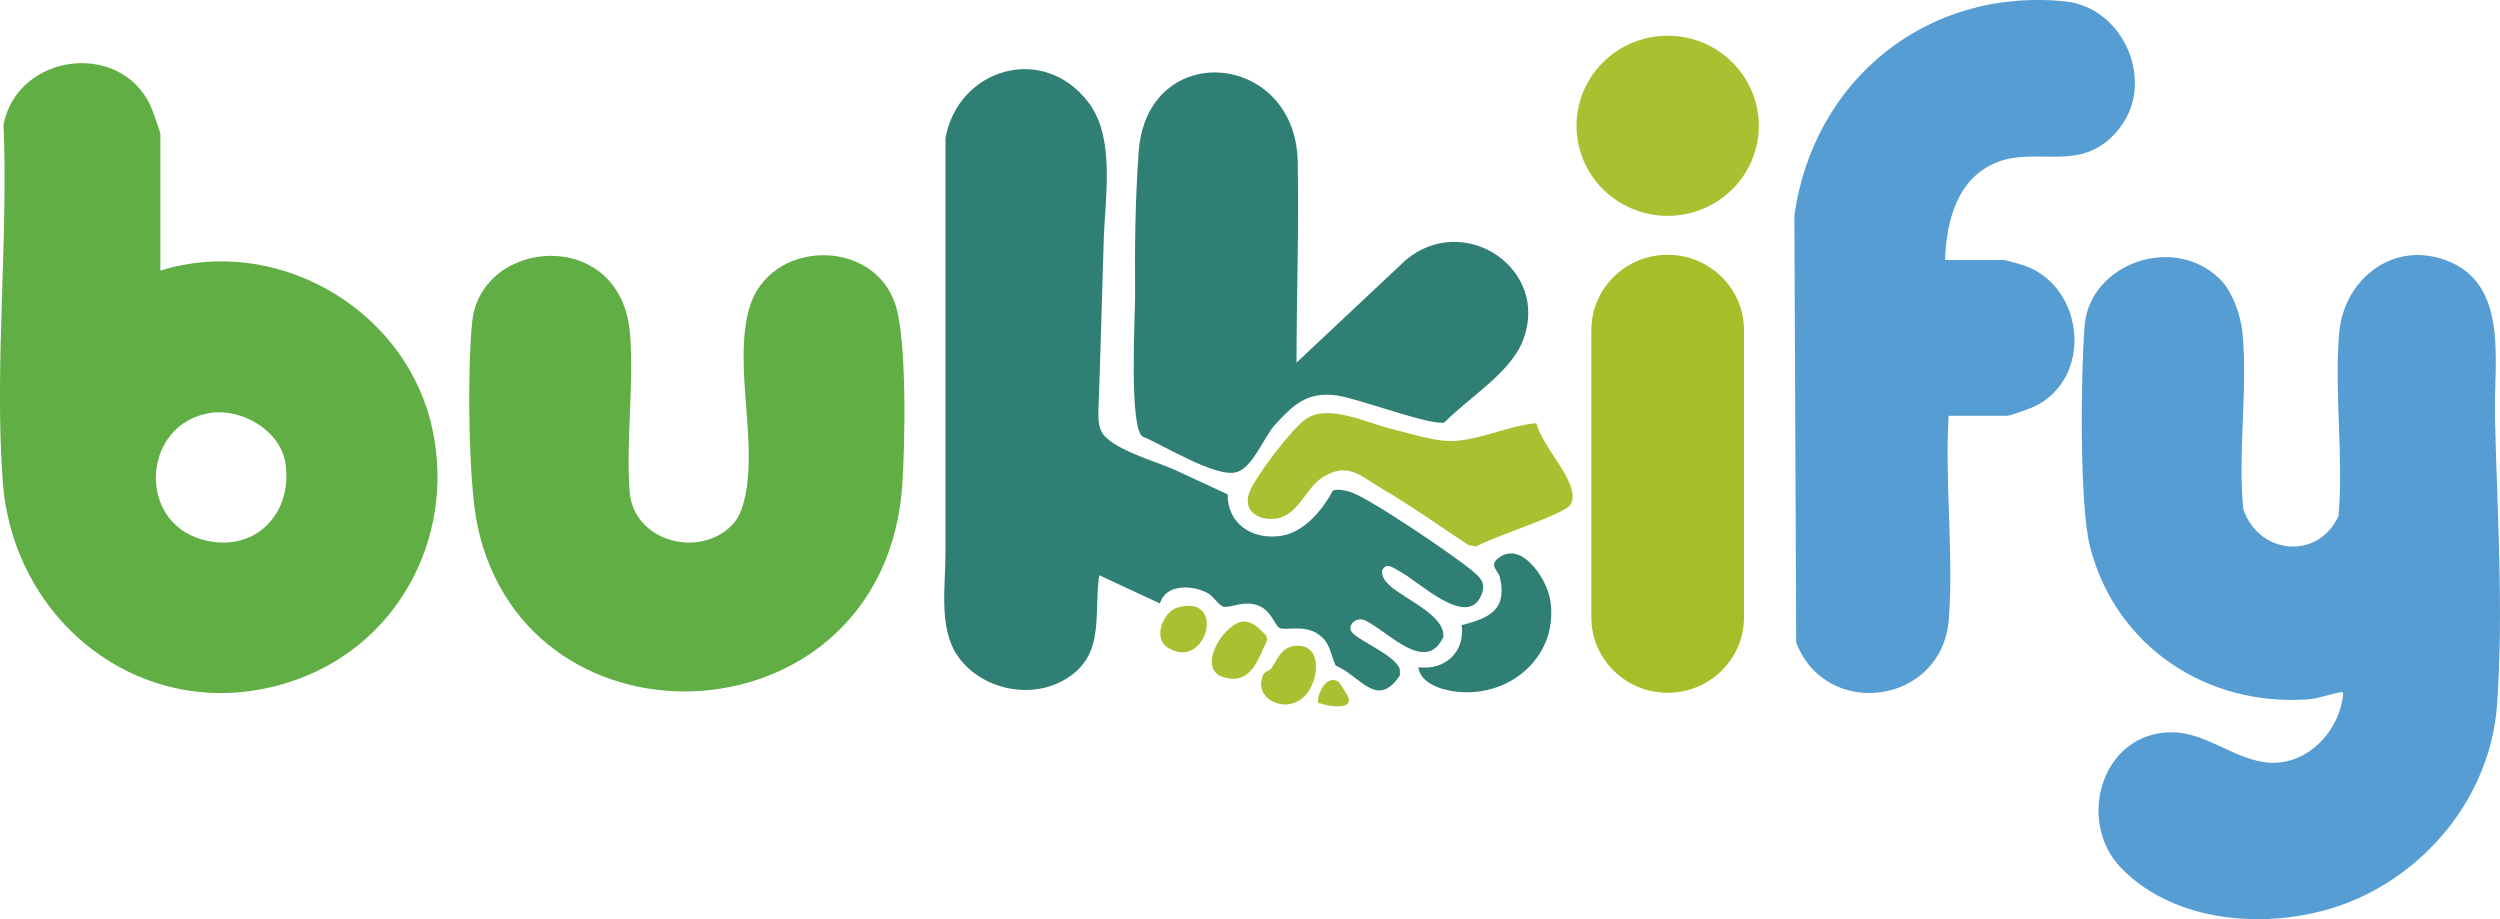 <svg width="272" height="100" viewBox="0 0 272 100" fill="none" xmlns="http://www.w3.org/2000/svg">
<g clip-path="url(#clip0_5_114)">
<path d="M241.51 30.34C242.877 31.684 243.795 34.291 243.981 36.187C244.572 42.294 243.468 49.182 244.065 55.372C245.714 60.344 252.189 61.003 254.429 56.145C254.994 49.67 253.941 42.586 254.506 36.187C254.987 30.733 259.826 26.471 265.454 28.101C273.117 30.321 271.313 39.174 271.448 45.224C271.679 55.676 272.417 66.204 271.679 76.662C271.037 85.775 265.05 93.842 256.733 97.666C248.846 101.294 237.127 101.078 230.723 94.375C225.877 89.295 228.656 79.649 236.312 79.674C239.912 79.687 242.877 82.445 246.42 82.934C250.668 83.517 254.333 79.902 254.891 75.869C254.981 75.228 254.968 75.254 254.384 75.368C253.331 75.564 252.279 75.996 251.194 76.078C240.041 76.928 230.171 70.263 227.405 59.519C226.217 54.902 226.391 40.589 226.808 35.413C227.347 28.723 236.473 25.387 241.517 30.359L241.51 30.34Z" fill="#559DD2"/>
<path d="M17.456 29.439C29.861 25.564 43.581 33.308 46.809 45.706C49.87 57.465 43.87 69.8 32.267 73.941C16.544 79.553 1.463 68.303 0.295 52.365C-0.623 39.834 0.911 26.18 0.385 13.534C1.925 5.841 12.995 4.37 16.352 11.447C16.557 11.872 17.449 14.384 17.449 14.599V29.433L17.456 29.439ZM22.808 44.939C15.505 46.138 14.837 56.672 21.961 58.695C27.582 60.293 31.85 56.031 31.067 50.463C30.56 46.848 26.286 44.368 22.808 44.933V44.939Z" fill="#61AE45"/>
<path d="M212.009 45.237C211.579 52.442 212.58 60.274 212.028 67.409C211.31 76.636 198.712 78.406 195.426 69.914L195.227 23.453C197.262 8.803 209.551 -1.383 224.684 0.152C231.037 0.799 234.624 8.917 230.536 14.035C226.513 19.07 221.623 15.804 217.111 17.719C212.888 19.514 211.765 24.106 211.618 28.285H218.048C218.176 28.285 220.159 28.843 220.474 28.97C226.834 31.431 227.713 41.185 221.321 44.242C220.929 44.432 218.632 45.237 218.433 45.237H212.003H212.009Z" fill="#559DD2"/>
<path d="M119.116 69.235C118.769 71.119 117.915 72.793 115.682 74.036C111.825 76.18 106.473 74.867 104.079 71.195C102.135 68.214 102.866 63.73 102.866 60.325C102.866 49.791 102.866 39.263 102.866 28.729C102.866 24.163 102.866 19.603 102.866 15.037C104.233 7.452 113.494 4.655 118.429 11.149C121.362 15.011 120.232 21.48 120.091 25.983C119.898 32.103 119.744 38.223 119.52 44.343C119.488 45.199 119.462 46.081 119.802 46.867C120.656 48.827 125.931 50.241 127.837 51.129C129.743 52.017 131.662 52.898 133.568 53.786C133.536 56.938 136.16 58.72 139.247 58.321C141.821 57.991 143.855 55.549 144.997 53.412C145.408 53.127 146.384 53.368 146.897 53.52C148.893 54.116 158.198 60.439 160.104 62.037C161.118 62.887 161.766 63.458 161.105 64.891C159.552 68.284 154.386 63.325 152.461 62.265C152.089 62.062 151.139 61.397 150.78 61.612C150.202 61.955 150.317 62.462 150.581 62.969C151.498 64.758 157.287 66.591 157.037 69.311C155.137 73.3 151.254 68.912 148.649 67.561C147.475 66.952 146.576 68.106 147.064 68.753C147.808 69.736 151.896 71.303 152.307 72.856V73.491C149.81 77.207 148.046 73.554 145.318 72.412C144.689 71.043 144.76 69.888 143.361 68.956C141.801 67.916 139.722 68.677 139.157 68.29C138.676 67.954 138.246 66.305 136.77 65.836C135.166 65.322 133.895 66.191 133.119 66.001C132.592 65.874 132.053 64.904 131.437 64.555C129.762 63.616 126.804 63.508 126.207 65.658L119.59 62.583C119.263 64.859 119.481 67.174 119.103 69.242L119.116 69.235Z" fill="#307F74"/>
<path d="M79.712 57.059C80.912 55.797 81.271 53.317 81.4 51.598C81.817 45.928 80.02 38.857 81.502 33.593C83.639 26.002 94.992 25.825 97.405 33.086C98.695 36.967 98.47 48.319 98.169 52.759C96.25 80.873 57.437 82.889 51.95 57.205C50.929 52.416 50.852 40.056 51.372 35.027C52.328 25.837 67.519 24.651 68.533 36.187C69.02 41.743 68.071 47.977 68.513 53.545C68.937 58.891 76.099 60.857 79.712 57.065V57.059Z" fill="#61AE45"/>
<path d="M141.051 39.46L152.949 28.291C159.276 22.977 168.716 29.23 165.7 37.043C164.34 40.563 159.738 43.316 157.152 45.96C155.708 46.366 147.763 43.341 145.44 43.024C142.219 42.593 140.755 44.001 138.721 46.208C137.527 47.501 136.334 50.856 134.53 51.37C132.291 52.01 126.553 48.414 124.365 47.52C122.799 46.88 123.512 33.949 123.499 32.319C123.454 27.055 123.505 21.772 123.89 16.515C124.782 4.179 140.954 5.543 141.192 17.58C141.333 24.86 141.063 32.16 141.063 39.46H141.051Z" fill="#307F74"/>
<path d="M167.144 46.03C167.812 48.395 170.366 50.983 170.988 53.234C171.149 53.824 171.181 54.332 170.886 54.883C170.327 55.949 162.19 58.467 160.65 59.45L159.783 59.316C156.671 57.268 153.59 55.061 150.375 53.177C147.937 51.744 146.595 50.159 143.791 52.01C141.988 53.203 141.153 56.342 138.503 56.456C136.629 56.532 135.211 55.429 135.949 53.532C136.648 51.75 140.454 46.778 142.013 45.637C144.458 43.855 148.675 46.017 151.479 46.69C153.27 47.114 155.856 47.952 157.608 47.983C160.707 48.047 164.057 46.296 167.138 46.043L167.144 46.03Z" fill="#A9C131"/>
<path d="M154.309 72.596C157.223 72.951 159.405 70.966 159.032 68.017C162.023 67.237 164 66.375 163.197 62.849C163.024 62.088 162.055 61.587 162.883 60.845C165.392 58.593 168.248 62.887 168.646 65.17C169.698 71.22 164.442 75.939 158.442 75.254C156.889 75.076 154.54 74.379 154.316 72.596H154.309Z" fill="#307F74"/>
<path d="M141.718 75.945C139.716 77.657 136.308 75.996 137.425 73.446C137.63 72.977 138.092 73.021 138.323 72.711C138.939 71.892 139.331 70.427 140.877 70.269C144.035 69.952 143.592 74.347 141.724 75.945H141.718Z" fill="#A9C131"/>
<path d="M135.089 67.643C136.16 67.453 137.104 68.455 137.758 69.134L137.874 69.635C136.86 71.759 136.109 74.562 133.125 73.681C130.141 72.799 133.022 68.011 135.089 67.643Z" fill="#A9C131"/>
<path d="M128.062 66.115C133.561 64.498 131.277 73.129 127.035 70.453C125.36 69.394 126.63 66.54 128.062 66.115Z" fill="#A9C131"/>
<path d="M145.671 74.201C145.735 74.245 146.351 75.254 146.499 75.488C147.712 77.404 144.407 76.865 143.387 76.446C143.361 75.304 144.381 73.326 145.671 74.201Z" fill="#A9C131"/>
<path d="M189.747 35.927C189.747 31.395 186.029 27.721 181.442 27.721C176.856 27.721 173.138 31.395 173.138 35.927V67.168C173.138 71.7 176.856 75.374 181.442 75.374C186.029 75.374 189.747 71.7 189.747 67.168V35.927Z" fill="#A6BE28"/>
<path d="M181.442 23.484C186.918 23.484 191.357 19.097 191.357 13.686C191.357 8.274 186.918 3.888 181.442 3.888C175.966 3.888 171.527 8.274 171.527 13.686C171.527 19.097 175.966 23.484 181.442 23.484Z" fill="#A9C131"/>
</g>
<defs>
<clipPath id="clip0_5_114">
<rect width="272" height="100" fill="white"/>
</clipPath>
</defs>
</svg>

